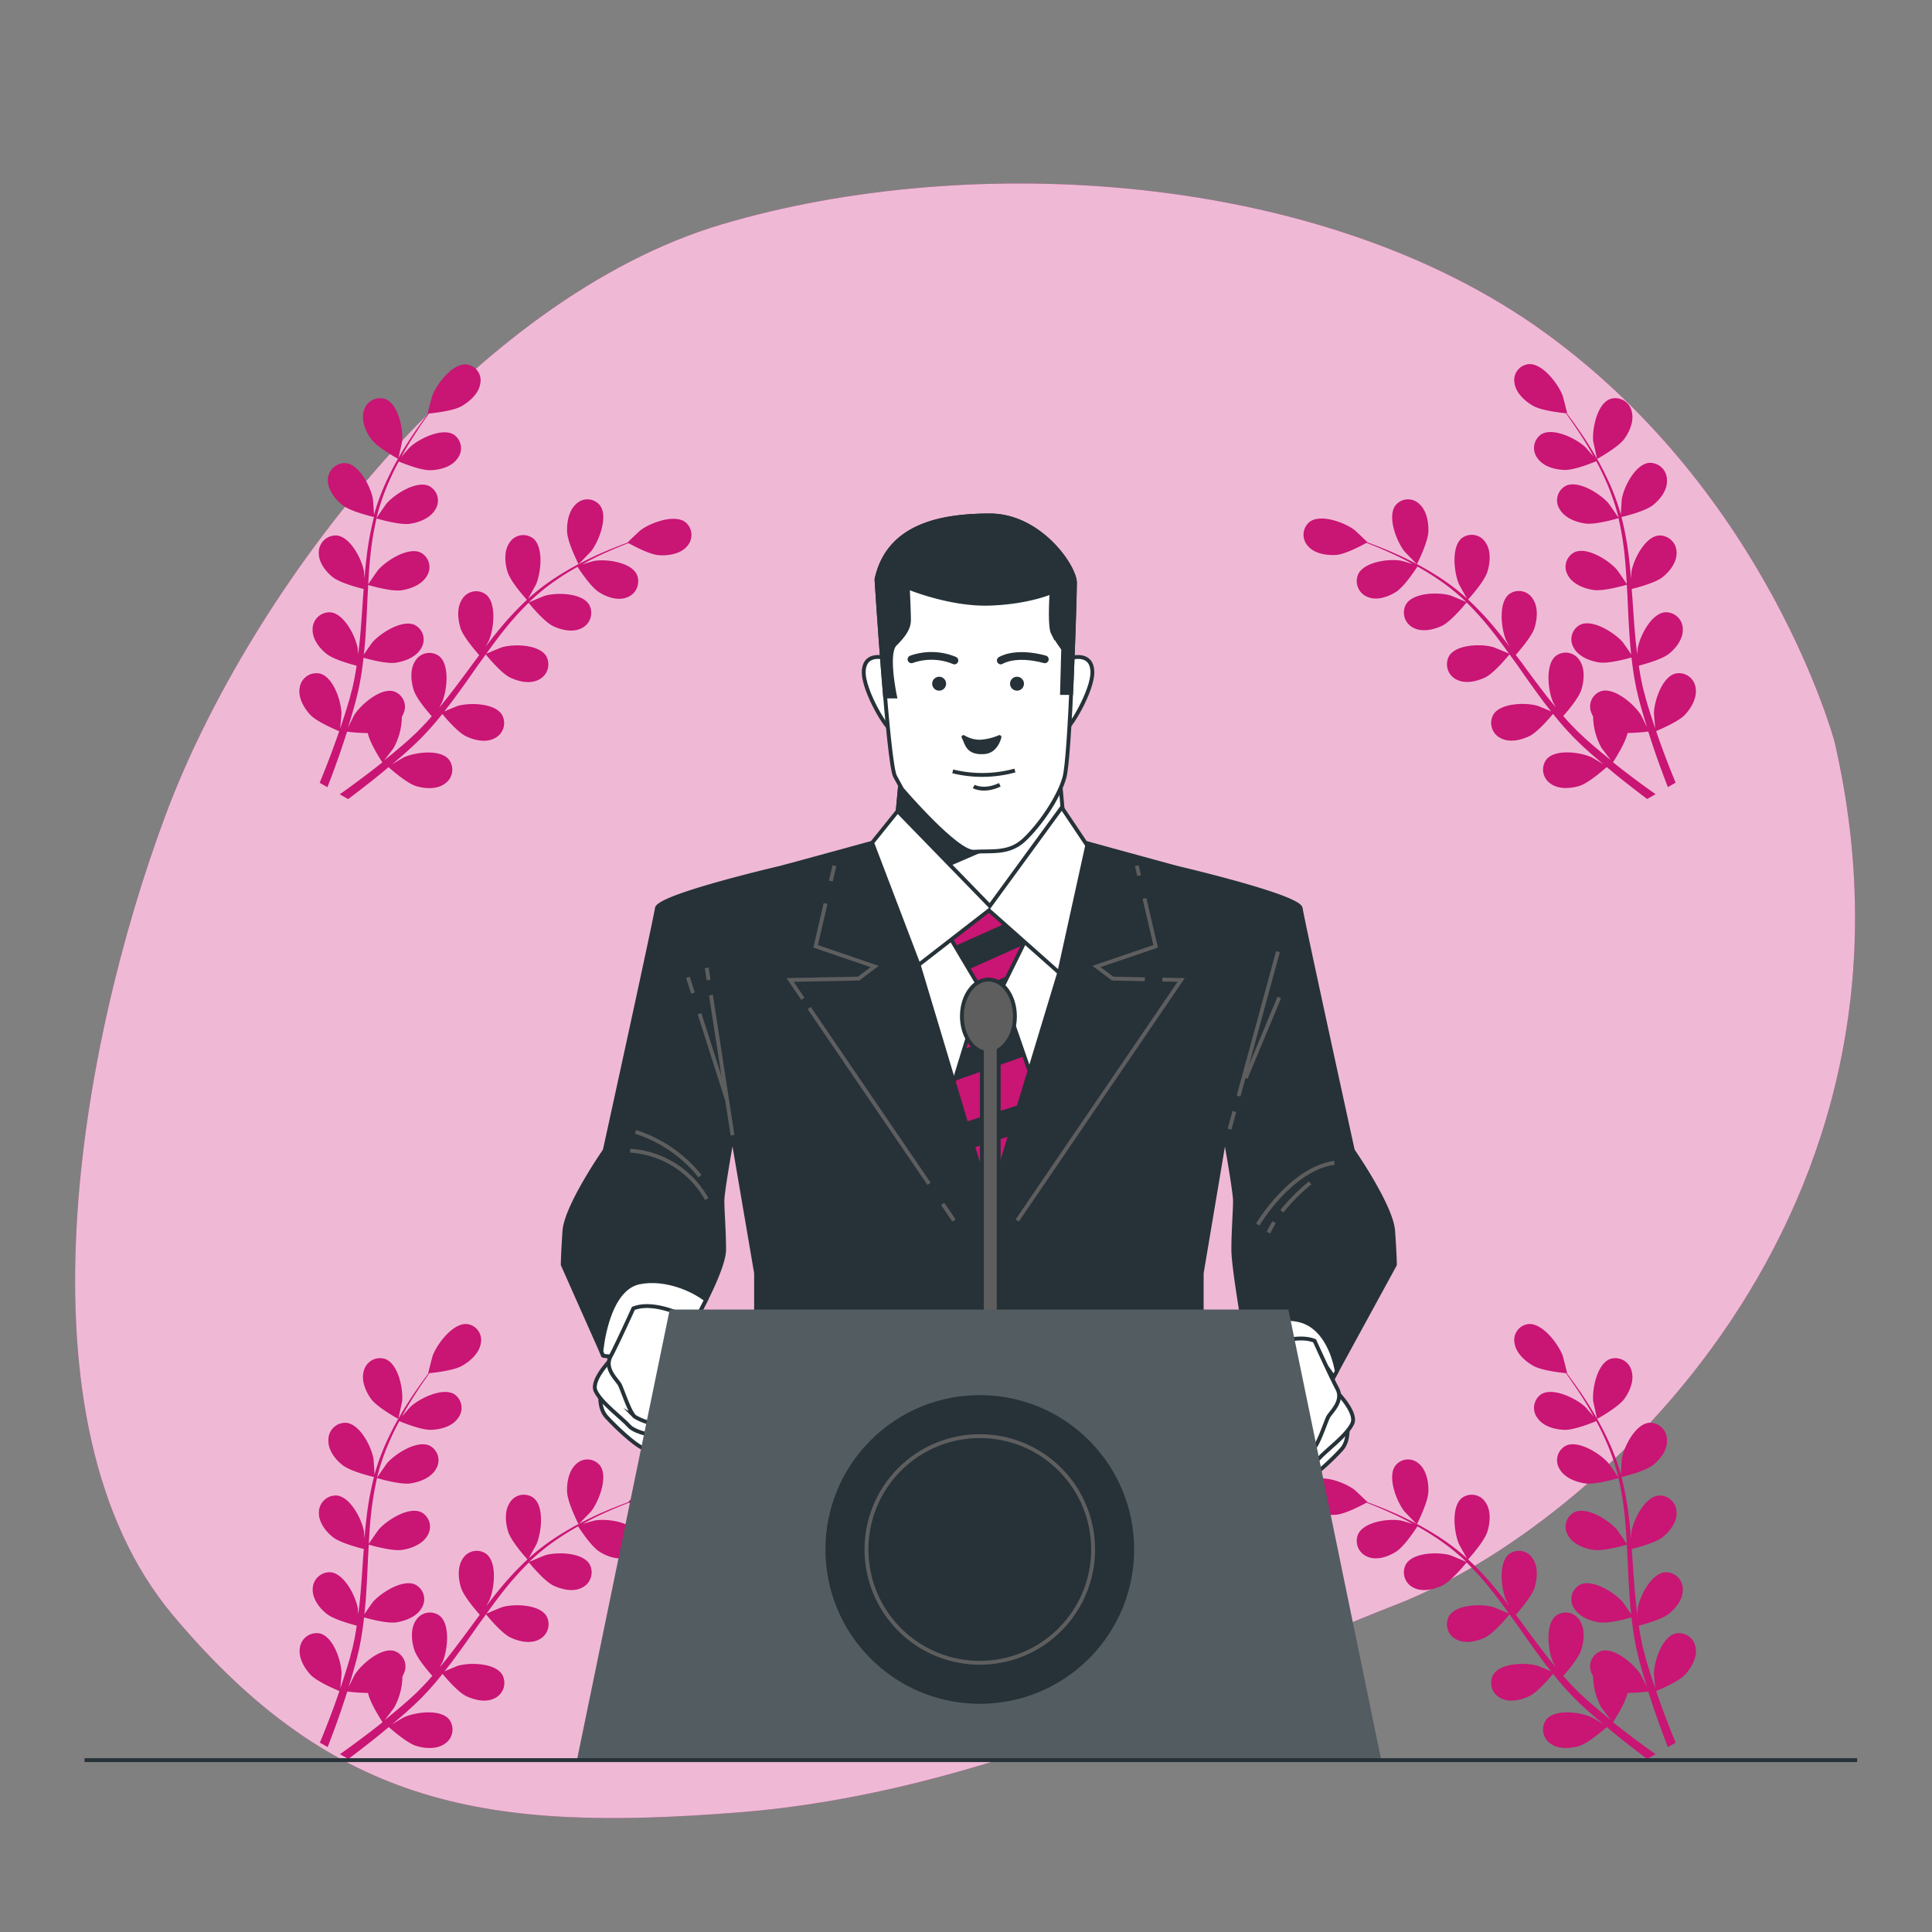 <svg xmlns="http://www.w3.org/2000/svg" viewBox="0 0 500 500"><rect x="0" y="0" width="500" height="500" fill="#808080" stroke="none"/><g id="freepik--background-simple--inject-70"><path d="M474.8,192.07s-17-64-75-106-149-47-213-28-122,94-144,153-40,157,2,207,82,56,146,51,120-34,171-54S502.8,314.07,474.8,192.07Z" style="fill:#C91574"></path><path d="M474.8,192.07s-17-64-75-106-149-47-213-28-122,94-144,153-40,157,2,207,82,56,146,51,120-34,171-54S502.8,314.07,474.8,192.07Z" style="fill:#fff;opacity:0.7"></path></g><g id="freepik--Plants--inject-70"><path d="M420.4,362c-1.63,2.25-7.08,5.22-7.08,5.22s-.94-4.3-1-4.58c-.29-3.23,1-9.59,4.31-10.91a4.32,4.32,0,0,1,5.6,3C423,357.22,421.79,360.07,420.4,362Z" style="fill:#C91574"></path><path d="M427.79,379.16c-2.08,1.65-7.71,3-8.16,3.08a78,78,0,0,1,1.87,10c.25,2,.44,3.94.6,5.93.06-.92.12-1.73.14-1.85.56-3.16,3.49-8.89,7-9.28a4.39,4.39,0,0,1,4.66,4.4c.09,2.56-1.85,5-3.7,6.43s-6.65,2.71-7.91,3c.05.76.11,1.52.17,2.28.25,3.66.49,7.31.83,10.89.11,1.26.28,2.5.44,3.74.05-.82.1-1.5.12-1.6.56-3.17,3.49-8.9,7-9.28a4.39,4.39,0,0,1,4.66,4.4c.08,2.56-1.85,5-3.7,6.42s-6.18,2.59-7.69,3c.2,1.27.4,2.54.65,3.76.19.83.31,1.64.55,2.46s.43,1.63.64,2.43c.46,1.53.93,3.12,1.42,4.6.33,1,.67,2,1,3-.13-1.25-.34-3.71-.34-3.92.08-3.23,2.11-9.37,5.53-10.29a4.35,4.35,0,0,1,5.25,3.65c.46,2.52-1.09,5.21-2.69,6.95-1.76,1.91-6.88,4-7.52,4.29.55,1.63,1.11,3.22,1.67,4.71,1.2,3.28,2.36,6.19,3.37,8.63l-2,1.15c-1-2.55-2.15-5.61-3.35-9.1-.57-1.66-1.15-3.44-1.73-5.28a43.91,43.91,0,0,1-5.36.37c-.56,2.66-3.4,7-3.77,7.58,1.34,1.07,2.66,2.11,3.92,3.06,2.63,2,5,3.74,7.11,5.2l-2.18,1.25c-1.85-1.38-3.94-3-6.19-4.76-1.37-1.08-2.81-2.27-4.28-3.5-.51.45-4.65,4.15-7.15,4.9-2.26.68-5.34.9-7.4-.62a4.38,4.38,0,0,1-1-6.33c2.33-2.68,8.72-1.82,11.65-.47.18.07,2,1.14,3.08,1.84l-1.79-1.53c-1.22-1-2.4-2.11-3.68-3.26l-1.81-1.74c-.61-.58-1.19-1.26-1.8-1.88-1.38-1.49-2.71-3.06-4-4.68-.87,1.05-4,4.75-6.14,5.77s-5.13,1.72-7.39.53a4.41,4.41,0,0,1-1.9-6.14c1.89-3,8.31-3.14,11.4-2.26.19.06,2.34.94,3.51,1.45-.77-1-1.55-1.95-2.31-3-2.18-2.93-4.3-5.95-6.43-9l-2-2.75c-.31.38-3.94,4.85-6.33,6-2.12,1-5.13,1.71-7.38.52a4.39,4.39,0,0,1-1.9-6.13c1.89-3,8.31-3.15,11.39-2.27.23.07,3.33,1.34,4.1,1.71-1.45-2-2.91-4-4.43-5.92a77.63,77.63,0,0,0-6.56-7.34c-.15.17-3.92,4.86-6.36,6-2.13,1-5.13,1.72-7.39.52a4.4,4.4,0,0,1-1.9-6.13c1.89-3,8.31-3.15,11.4-2.27.24.07,3.57,1.45,4.15,1.74-.13-.13-.26-.29-.4-.42a56.15,56.15,0,0,0-7.75-6.07c-1.51-1-3-1.89-4.47-2.71-.61.95-3.46,5.25-5.54,6.56s-4.89,2.29-7.26,1.35a4.41,4.41,0,0,1-2.54-5.9c1.54-3.22,7.89-4.07,11-3.53.17,0,1.89.52,3.13.89-.66-.36-1.35-.75-2-1.08-2.42-1.26-4.72-2.26-6.76-3.13-1.16-.49-2.22-.91-3.22-1.28-1.08.59-5.5,2.95-7.92,3.12s-5.45-.3-7.15-2.23a4.31,4.31,0,0,1,.38-6.35c2.86-2.09,8.95.14,11.55,2.09.22.17,3.45,3.19,3.39,3.23l-.06,0c1,.35,2,.73,3.11,1.17,2.06.83,4.38,1.78,6.85,3a78.81,78.81,0,0,1,7.77,4.28,58.76,58.76,0,0,1,8,6l.09.09c-.55-.92-2-3.54-2.09-3.75-1.26-3-2-9.52.71-11.82a4.22,4.22,0,0,1,6.21,1.12c1.45,2.12,1.17,5.25.46,7.53-.81,2.58-4.7,6.86-5,7.19a78.62,78.62,0,0,1,7,7.45c1.27,1.52,2.5,3.1,3.71,4.7-.45-.81-.84-1.54-.89-1.65-1.26-3-2-9.51.71-11.82a4.23,4.23,0,0,1,6.21,1.12c1.45,2.13,1.17,5.25.45,7.54s-4,6-4.84,7l1.39,1.85c2.19,3,4.36,5.93,6.58,8.78.79,1,1.59,2,2.39,2.93l-.77-1.42c-1.25-3-2-9.52.71-11.83a4.22,4.22,0,0,1,6.21,1.12c1.46,2.13,1.17,5.26.46,7.54s-3.66,5.67-4.69,6.83c.85,1,1.7,1.93,2.57,2.82.6.6,1.15,1.22,1.79,1.79l1.84,1.7c1.21,1.05,2.46,2.13,3.66,3.12l2.45,2c-.79-1-2.29-3-2.4-3.14a17.23,17.23,0,0,1-2.18-8.16,5.7,5.7,0,0,1-.42-.86,4.2,4.2,0,0,1,2.61-5.73c3.43-.88,8.39,3.41,10.15,6.15.1.16,1,2,1.62,3.24-.24-.75-.47-1.48-.7-2.26-.47-1.53-.89-3.07-1.35-4.73-.2-.8-.39-1.62-.59-2.44s-.34-1.7-.51-2.55c-.37-2-.64-4-.88-6.08-1.31.38-6,1.64-8.35,1.28s-5.28-1.47-6.55-3.71a4.25,4.25,0,0,1,1.71-6.09c3.24-1.41,8.77,2.09,10.91,4.54.14.15,1.48,2.08,2.2,3.16-.13-1.24-.26-2.47-.35-3.72-.27-3.62-.43-7.28-.6-10.94-.05-1.12-.12-2.23-.18-3.35-.47.14-6,1.76-8.64,1.36-2.36-.35-5.28-1.47-6.55-3.71a4.25,4.25,0,0,1,1.71-6.09c3.24-1.41,8.77,2.09,10.91,4.54.16.19,2.1,3,2.56,3.69-.14-2.45-.3-4.91-.55-7.32a77,77,0,0,0-1.59-9.7c-.22.07-6,1.79-8.69,1.38-2.36-.35-5.29-1.47-6.55-3.71a4.24,4.24,0,0,1,1.71-6.09c3.24-1.41,8.77,2.09,10.91,4.54.17.19,2.25,3.18,2.59,3.75,0-.18-.07-.38-.11-.56a58.37,58.37,0,0,0-3.29-9.32c-.74-1.67-1.53-3.23-2.33-4.73-1,.43-5.79,2.36-8.27,2.26s-5.4-.87-6.9-3a4.29,4.29,0,0,1,1-6.26c3.06-1.76,8.92,1.11,11.3,3.31.14.12,1.33,1.49,2.18,2.49-.37-.67-.74-1.37-1.11-2-1.38-2.39-2.79-4.5-4.05-6.35-.72-1.05-1.4-2-2-2.86-1.25-.12-6.27-.67-8.43-1.89s-4.46-3.29-4.86-5.83a4.14,4.14,0,0,1,3.78-5c3.55-.11,7.52,5.15,8.67,8.19.1.27,1.2,4.55,1.13,4.55h-.07q.94,1.23,2,2.7c1.3,1.84,2.76,3.92,4.19,6.29a79.52,79.52,0,0,1,4.28,7.87,57.6,57.6,0,0,1,3.53,9.37l0,.12c0-1.06.22-4,.26-4.25.56-3.16,3.49-8.89,7-9.27a4.38,4.38,0,0,1,4.66,4.4C431.58,375.29,429.64,377.69,427.79,379.16Z" style="fill:#C91574"></path><path d="M366.7,394.47c0,.06-3.1-3.13-3.28-3.36-2-2.58-4.36-8.72-2.39-11.68a4.15,4.15,0,0,1,6.23-.58c1.95,1.68,2.49,4.8,2.4,7.21C369.55,388.89,366.7,394.46,366.7,394.47Z" style="fill:#C91574"></path><path d="M96,362c1.63,2.25,7.08,5.22,7.08,5.22s.94-4.3,1-4.58c.29-3.23-1-9.59-4.31-10.91a4.32,4.32,0,0,0-5.6,3C93.4,357.22,94.63,360.07,96,362Z" style="fill:#C91574"></path><path d="M88.63,379.16c2.09,1.65,7.71,3,8.16,3.08a78,78,0,0,0-1.87,10c-.25,2-.44,3.94-.6,5.93-.06-.92-.12-1.73-.13-1.85-.57-3.16-3.5-8.89-7-9.28a4.39,4.39,0,0,0-4.66,4.4c-.08,2.56,1.85,5,3.7,6.43s6.65,2.71,7.92,3l-.18,2.28c-.25,3.66-.48,7.31-.82,10.89-.12,1.26-.29,2.5-.44,3.74-.06-.82-.11-1.5-.12-1.6-.57-3.17-3.49-8.9-7-9.28a4.39,4.39,0,0,0-4.66,4.4c-.08,2.56,1.85,5,3.7,6.42s6.19,2.59,7.69,3c-.2,1.27-.4,2.54-.65,3.76-.19.83-.31,1.64-.55,2.46s-.43,1.63-.64,2.43c-.46,1.53-.93,3.12-1.42,4.6-.33,1-.66,2-1,3,.13-1.25.34-3.71.34-3.92-.08-3.23-2.11-9.37-5.53-10.29a4.35,4.35,0,0,0-5.25,3.65c-.46,2.52,1.09,5.21,2.69,6.95,1.76,1.91,6.88,4,7.53,4.29-.56,1.63-1.12,3.22-1.67,4.71-1.21,3.28-2.37,6.19-3.38,8.63l2,1.15c1-2.55,2.15-5.61,3.35-9.1.57-1.66,1.15-3.44,1.74-5.28a43.54,43.54,0,0,0,5.36.37c.56,2.66,3.4,7,3.77,7.58-1.35,1.07-2.67,2.11-3.93,3.06-2.63,2-5,3.74-7.1,5.2l2.17,1.25c1.85-1.38,3.94-3,6.19-4.76,1.37-1.08,2.81-2.27,4.28-3.5.51.45,4.66,4.15,7.15,4.9,2.26.68,5.34.9,7.41-.62a4.38,4.38,0,0,0,1-6.33c-2.33-2.68-8.72-1.82-11.65-.47-.17.07-2,1.14-3.08,1.84.6-.51,1.19-1,1.8-1.53,1.21-1,2.39-2.11,3.67-3.26l1.81-1.74c.61-.58,1.2-1.26,1.8-1.88,1.38-1.49,2.71-3.06,4-4.68.86,1.05,4,4.75,6.14,5.77s5.12,1.72,7.38.53a4.41,4.41,0,0,0,1.9-6.14c-1.89-3-8.31-3.14-11.4-2.26-.19.06-2.34.94-3.51,1.45.77-1,1.55-1.95,2.31-3,2.18-2.93,4.3-5.95,6.43-9l2-2.75c.31.38,3.94,4.85,6.33,6,2.13,1,5.13,1.71,7.38.52a4.4,4.4,0,0,0,1.91-6.13c-1.89-3-8.31-3.15-11.4-2.27-.23.07-3.32,1.34-4.1,1.71,1.45-2,2.91-4,4.43-5.92a79.13,79.13,0,0,1,6.57-7.34c.14.17,3.91,4.86,6.36,6,2.12,1,5.12,1.72,7.38.52a4.4,4.4,0,0,0,1.9-6.13c-1.89-3-8.31-3.15-11.39-2.27-.25.07-3.57,1.45-4.16,1.74.14-.13.26-.29.4-.42a57.37,57.37,0,0,1,7.75-6.07c1.51-1,3-1.89,4.47-2.71.61.95,3.46,5.25,5.54,6.56s4.89,2.29,7.26,1.35a4.41,4.41,0,0,0,2.54-5.9c-1.54-3.22-7.89-4.07-11-3.53-.17,0-1.89.52-3.13.89.67-.36,1.35-.75,2-1.08,2.42-1.26,4.72-2.26,6.76-3.13,1.16-.49,2.22-.91,3.22-1.28,1.09.59,5.5,2.95,7.92,3.12s5.45-.3,7.15-2.23a4.31,4.31,0,0,0-.38-6.35c-2.85-2.09-8.95.14-11.55,2.09-.22.17-3.45,3.19-3.39,3.23l.06,0c-1,.35-2,.73-3.11,1.17-2.06.83-4.38,1.78-6.85,3a80,80,0,0,0-7.77,4.28,58.76,58.76,0,0,0-8,6l-.09.09c.55-.92,2-3.54,2.09-3.75,1.26-3,2-9.52-.71-11.82a4.22,4.22,0,0,0-6.21,1.12c-1.45,2.12-1.17,5.25-.45,7.53.8,2.58,4.69,6.86,5,7.19a79.94,79.94,0,0,0-7,7.45c-1.27,1.52-2.5,3.1-3.71,4.7.45-.81.85-1.54.89-1.65,1.26-3,2-9.51-.71-11.82a4.23,4.23,0,0,0-6.21,1.12c-1.45,2.13-1.17,5.25-.45,7.54s4,6,4.84,7c-.46.62-.93,1.23-1.38,1.85-2.2,3-4.37,5.93-6.59,8.78-.78,1-1.59,2-2.39,2.93.4-.72.73-1.33.77-1.42,1.26-3,2-9.52-.71-11.83a4.23,4.23,0,0,0-6.21,1.12c-1.46,2.13-1.17,5.26-.46,7.54s3.66,5.67,4.69,6.83c-.85,1-1.7,1.93-2.57,2.82-.6.6-1.15,1.22-1.78,1.79l-1.85,1.7c-1.21,1.05-2.45,2.13-3.66,3.12-.83.69-1.64,1.34-2.45,2,.79-1,2.29-3,2.4-3.14a17.23,17.23,0,0,0,2.18-8.16,4.88,4.88,0,0,0,.42-.86,4.2,4.2,0,0,0-2.6-5.73c-3.43-.88-8.4,3.41-10.16,6.15-.1.16-1,2-1.61,3.24l.7-2.26c.46-1.53.88-3.07,1.34-4.73.2-.8.39-1.62.59-2.44s.34-1.7.52-2.55c.36-2,.64-4,.87-6.08,1.31.38,6,1.64,8.35,1.28s5.29-1.47,6.55-3.71a4.24,4.24,0,0,0-1.71-6.09c-3.24-1.41-8.77,2.09-10.91,4.54-.13.15-1.48,2.08-2.2,3.16.13-1.24.26-2.47.36-3.72.26-3.62.42-7.28.59-10.94l.18-3.35c.47.14,6,1.76,8.64,1.36,2.36-.35,5.29-1.47,6.55-3.71a4.24,4.24,0,0,0-1.71-6.09c-3.24-1.41-8.77,2.09-10.91,4.54-.16.19-2.1,3-2.56,3.69.14-2.45.3-4.91.55-7.32a78.82,78.82,0,0,1,1.59-9.7c.22.07,6,1.79,8.69,1.38,2.36-.35,5.29-1.47,6.55-3.71a4.24,4.24,0,0,0-1.71-6.09c-3.24-1.41-8.77,2.09-10.91,4.54-.17.19-2.25,3.18-2.59,3.75,0-.18.07-.38.12-.56a56.47,56.47,0,0,1,3.29-9.32c.73-1.67,1.52-3.23,2.32-4.73,1,.43,5.79,2.36,8.27,2.26s5.4-.87,6.9-3a4.28,4.28,0,0,0-1-6.26c-3.06-1.76-8.92,1.11-11.3,3.31-.13.12-1.33,1.49-2.18,2.49.37-.67.74-1.37,1.11-2,1.38-2.39,2.79-4.5,4-6.35.72-1.05,1.4-2,2-2.86,1.25-.12,6.28-.67,8.43-1.89s4.46-3.29,4.86-5.83a4.14,4.14,0,0,0-3.77-5c-3.56-.11-7.53,5.15-8.68,8.19-.1.27-1.2,4.55-1.13,4.55h.07q-.94,1.23-2,2.7c-1.3,1.84-2.75,3.92-4.19,6.29a79.52,79.52,0,0,0-4.28,7.87,57.6,57.6,0,0,0-3.53,9.37s0,.08,0,.12c0-1.06-.23-4-.27-4.25-.56-3.16-3.49-8.89-7-9.27a4.38,4.38,0,0,0-4.66,4.4C84.85,375.29,86.78,377.69,88.63,379.16Z" style="fill:#C91574"></path><path d="M149.73,394.47c0,.06,3.1-3.13,3.27-3.36,2-2.58,4.36-8.72,2.39-11.68a4.15,4.15,0,0,0-6.23-.58c-1.95,1.68-2.49,4.8-2.4,7.21C146.87,388.89,149.72,394.46,149.73,394.47Z" style="fill:#C91574"></path><path d="M420.4,113.55c-1.63,2.26-7.08,5.22-7.08,5.23s-.94-4.31-1-4.58c-.29-3.23,1-9.59,4.31-10.91a4.31,4.31,0,0,1,5.6,3C423,108.78,421.79,111.63,420.4,113.55Z" style="fill:#C91574"></path><path d="M427.79,130.72c-2.08,1.65-7.71,3-8.16,3.07a78.2,78.2,0,0,1,1.87,10c.25,2,.44,3.94.6,5.92.06-.91.12-1.73.14-1.84.56-3.17,3.49-8.9,7-9.28a4.39,4.39,0,0,1,4.66,4.4c.09,2.56-1.85,5-3.7,6.43s-6.65,2.71-7.91,3c.05.77.11,1.53.17,2.29.25,3.66.49,7.31.83,10.89.11,1.26.28,2.49.44,3.73.05-.81.1-1.49.12-1.59.56-3.17,3.49-8.9,7-9.28a4.38,4.38,0,0,1,4.66,4.4c.08,2.56-1.85,5-3.7,6.42s-6.18,2.59-7.69,3c.2,1.27.4,2.54.65,3.75.19.83.31,1.64.55,2.47s.43,1.63.64,2.43c.46,1.53.93,3.12,1.42,4.6.33,1,.67,2,1,3-.13-1.26-.34-3.71-.34-3.92.08-3.23,2.11-9.37,5.53-10.29a4.35,4.35,0,0,1,5.25,3.65c.46,2.52-1.09,5.2-2.69,6.94-1.76,1.92-6.88,4-7.52,4.3.55,1.63,1.11,3.22,1.67,4.7,1.2,3.29,2.36,6.2,3.37,8.64l-2,1.15c-1-2.55-2.15-5.61-3.35-9.11-.57-1.65-1.15-3.44-1.73-5.27a46.16,46.16,0,0,1-5.36.37c-.56,2.65-3.4,7-3.77,7.58,1.34,1.07,2.66,2.11,3.92,3.06,2.63,2,5,3.74,7.11,5.2l-2.18,1.25c-1.85-1.38-3.94-3-6.19-4.76-1.37-1.09-2.81-2.27-4.28-3.51-.51.46-4.65,4.16-7.15,4.91-2.26.68-5.34.9-7.4-.63a4.37,4.37,0,0,1-1-6.32c2.33-2.68,8.72-1.82,11.65-.48.18.08,2,1.15,3.08,1.85l-1.79-1.53c-1.22-1-2.4-2.11-3.68-3.26l-1.81-1.75c-.61-.57-1.19-1.25-1.8-1.88-1.38-1.48-2.71-3.06-4-4.67-.87,1.05-4,4.74-6.14,5.77s-5.13,1.72-7.39.52a4.39,4.39,0,0,1-1.9-6.13c1.89-3,8.31-3.14,11.4-2.26.19.05,2.34.94,3.51,1.44-.77-1-1.55-1.94-2.31-3-2.18-2.92-4.3-5.94-6.43-9l-2-2.75c-.31.38-3.94,4.85-6.33,6-2.12,1-5.13,1.72-7.38.53a4.4,4.4,0,0,1-1.9-6.14c1.89-3,8.31-3.14,11.39-2.26.23.07,3.33,1.34,4.1,1.7-1.45-2-2.91-4-4.43-5.91a77.77,77.77,0,0,0-6.56-7.35c-.15.18-3.92,4.87-6.36,6.05-2.13,1-5.13,1.71-7.39.52a4.4,4.4,0,0,1-1.9-6.13c1.89-3,8.31-3.15,11.4-2.27.24.07,3.57,1.44,4.15,1.74-.13-.14-.26-.29-.4-.42a56.15,56.15,0,0,0-7.75-6.07c-1.51-1-3-1.89-4.47-2.71-.61.95-3.46,5.25-5.54,6.56s-4.89,2.29-7.26,1.35a4.42,4.42,0,0,1-2.54-5.91c1.54-3.21,7.89-4.06,11-3.53.17,0,1.89.52,3.13.9-.66-.36-1.35-.75-2-1.08-2.42-1.26-4.72-2.26-6.76-3.14-1.16-.48-2.22-.9-3.22-1.28-1.08.6-5.5,3-7.92,3.13s-5.45-.3-7.15-2.23a4.31,4.31,0,0,1,.38-6.35c2.86-2.09,8.95.14,11.55,2.09.22.16,3.45,3.19,3.39,3.22l-.06,0c1,.35,2,.73,3.11,1.17,2.06.83,4.38,1.78,6.85,3a76.79,76.79,0,0,1,7.77,4.28,57.94,57.94,0,0,1,8,6l.09.09c-.55-.92-2-3.54-2.09-3.75-1.26-3-2-9.52.71-11.83a4.22,4.22,0,0,1,6.21,1.13c1.45,2.12,1.17,5.25.46,7.53-.81,2.58-4.7,6.85-5,7.19a78.62,78.62,0,0,1,7,7.45c1.27,1.52,2.5,3.1,3.71,4.69-.45-.81-.84-1.53-.89-1.64-1.26-3-2-9.52.71-11.82a4.23,4.23,0,0,1,6.21,1.12c1.45,2.13,1.17,5.25.45,7.53s-4,6-4.84,7c.46.62.93,1.23,1.39,1.84,2.19,3,4.36,5.94,6.58,8.79.79,1,1.59,2,2.39,2.93l-.77-1.43c-1.25-3-2-9.51.71-11.82a4.22,4.22,0,0,1,6.21,1.12c1.46,2.13,1.17,5.26.46,7.54s-3.66,5.67-4.69,6.83c.85,1,1.7,1.93,2.57,2.82.6.6,1.15,1.22,1.79,1.78l1.84,1.71c1.21,1.05,2.46,2.13,3.66,3.12l2.45,2c-.79-1-2.29-3-2.4-3.14a17.26,17.26,0,0,1-2.18-8.16,5.7,5.7,0,0,1-.42-.86,4.2,4.2,0,0,1,2.61-5.73c3.43-.88,8.39,3.41,10.15,6.15.1.16,1,2,1.62,3.24-.24-.76-.47-1.48-.7-2.26-.47-1.53-.89-3.07-1.35-4.73-.2-.81-.39-1.62-.59-2.44s-.34-1.7-.51-2.55c-.37-2-.64-4-.88-6.08-1.31.37-6,1.63-8.35,1.28s-5.28-1.47-6.55-3.72a4.24,4.24,0,0,1,1.71-6.08c3.24-1.41,8.77,2.09,10.91,4.54.14.15,1.48,2.08,2.2,3.15-.13-1.23-.26-2.46-.35-3.72-.27-3.61-.43-7.28-.6-10.93-.05-1.12-.12-2.24-.18-3.35-.47.13-6,1.76-8.64,1.36-2.36-.36-5.28-1.47-6.55-3.71a4.24,4.24,0,0,1,1.71-6.09c3.24-1.41,8.77,2.09,10.91,4.54.16.18,2.1,3,2.56,3.69-.14-2.46-.3-4.91-.55-7.32a77,77,0,0,0-1.59-9.7c-.22.07-6,1.79-8.69,1.38-2.36-.36-5.29-1.47-6.55-3.72a4.23,4.23,0,0,1,1.71-6.08c3.24-1.41,8.77,2.09,10.91,4.54.17.19,2.25,3.18,2.59,3.75,0-.19-.07-.38-.11-.57a58.6,58.6,0,0,0-3.29-9.31c-.74-1.67-1.53-3.23-2.33-4.73-1,.43-5.79,2.36-8.27,2.26s-5.4-.87-6.9-3a4.29,4.29,0,0,1,1-6.26c3.06-1.76,8.92,1.11,11.3,3.31.14.12,1.33,1.48,2.18,2.49-.37-.67-.74-1.37-1.11-2-1.38-2.39-2.79-4.5-4.05-6.35-.72-1.06-1.4-2-2-2.86-1.25-.12-6.27-.67-8.43-1.89s-4.46-3.3-4.86-5.83a4.14,4.14,0,0,1,3.78-5c3.55-.11,7.52,5.14,8.67,8.19.1.26,1.2,4.55,1.13,4.55h-.07c.63.82,1.3,1.71,2,2.7,1.3,1.84,2.76,3.92,4.19,6.29a79.52,79.52,0,0,1,4.28,7.87,57.6,57.6,0,0,1,3.53,9.37l0,.11c0-1.06.22-4,.26-4.24.56-3.16,3.49-8.89,7-9.28a4.39,4.39,0,0,1,4.66,4.4C431.58,126.85,429.64,129.25,427.79,130.72Z" style="fill:#C91574"></path><path d="M366.7,146c0,.05-3.1-3.14-3.28-3.36-2-2.58-4.36-8.72-2.39-11.68a4.14,4.14,0,0,1,6.23-.58c1.95,1.68,2.49,4.79,2.4,7.2C369.55,140.44,366.7,146,366.7,146Z" style="fill:#C91574"></path><path d="M96,113.55c1.63,2.26,7.08,5.22,7.08,5.23s.94-4.31,1-4.58c.29-3.23-1-9.59-4.31-10.91a4.31,4.31,0,0,0-5.6,3C93.4,108.78,94.63,111.63,96,113.55Z" style="fill:#C91574"></path><path d="M88.63,130.72c2.09,1.65,7.71,3,8.16,3.07a78.2,78.2,0,0,0-1.87,10c-.25,2-.44,3.94-.6,5.92-.06-.91-.12-1.73-.13-1.84-.57-3.17-3.5-8.9-7-9.28A4.39,4.39,0,0,0,82.5,143c-.08,2.56,1.85,5,3.7,6.43s6.65,2.71,7.92,3l-.18,2.29c-.25,3.66-.48,7.31-.82,10.89-.12,1.26-.29,2.49-.44,3.73-.06-.81-.11-1.49-.12-1.59-.57-3.17-3.49-8.9-7-9.28a4.38,4.38,0,0,0-4.66,4.4c-.08,2.56,1.85,5,3.7,6.42s6.19,2.59,7.69,3c-.2,1.27-.4,2.54-.65,3.75-.19.83-.31,1.64-.55,2.47s-.43,1.63-.64,2.43c-.46,1.53-.93,3.12-1.42,4.6-.33,1-.66,2-1,3,.13-1.26.34-3.71.34-3.92-.08-3.23-2.11-9.37-5.53-10.29A4.35,4.35,0,0,0,77.56,178c-.46,2.52,1.09,5.2,2.69,6.94,1.76,1.92,6.88,4,7.53,4.3-.56,1.63-1.12,3.22-1.67,4.7-1.21,3.29-2.37,6.2-3.38,8.64l2,1.15c1-2.55,2.15-5.61,3.35-9.11.57-1.65,1.15-3.44,1.74-5.27a45.76,45.76,0,0,0,5.36.37c.56,2.65,3.4,7,3.77,7.58-1.35,1.07-2.67,2.11-3.93,3.06-2.63,2-5,3.74-7.1,5.2l2.17,1.25c1.85-1.38,3.94-3,6.19-4.76,1.37-1.09,2.81-2.27,4.28-3.51.51.46,4.66,4.16,7.15,4.91,2.26.68,5.34.9,7.41-.63a4.37,4.37,0,0,0,1-6.32c-2.33-2.68-8.72-1.82-11.65-.48-.17.08-2,1.15-3.08,1.85.6-.51,1.19-1,1.8-1.53,1.21-1,2.39-2.11,3.67-3.26l1.81-1.75c.61-.57,1.2-1.25,1.8-1.88,1.38-1.48,2.71-3.06,4-4.67.86,1.05,4,4.74,6.14,5.77s5.12,1.72,7.38.52a4.39,4.39,0,0,0,1.9-6.13c-1.89-3-8.31-3.14-11.4-2.26-.19.05-2.34.94-3.51,1.44.77-1,1.55-1.94,2.31-3,2.18-2.92,4.3-5.94,6.43-9l2-2.75c.31.38,3.94,4.85,6.33,6,2.13,1,5.13,1.72,7.38.53a4.41,4.41,0,0,0,1.91-6.14c-1.89-3-8.31-3.14-11.4-2.26-.23.07-3.32,1.34-4.1,1.7,1.45-2,2.91-4,4.43-5.91A79.27,79.27,0,0,1,136.8,156c.14.18,3.91,4.87,6.36,6.05,2.12,1,5.12,1.71,7.38.52a4.4,4.4,0,0,0,1.9-6.13c-1.89-3-8.31-3.15-11.39-2.27-.25.07-3.57,1.44-4.16,1.74.14-.14.26-.29.4-.42A57.37,57.37,0,0,1,145,149.4c1.51-1,3-1.89,4.47-2.71.61.95,3.46,5.25,5.54,6.56s4.89,2.29,7.26,1.35a4.42,4.42,0,0,0,2.54-5.91c-1.54-3.21-7.89-4.06-11-3.53-.17,0-1.89.52-3.13.9.67-.36,1.35-.75,2-1.08,2.42-1.26,4.72-2.26,6.76-3.14,1.16-.48,2.22-.9,3.22-1.28,1.09.6,5.5,3,7.92,3.13s5.45-.3,7.15-2.23a4.31,4.31,0,0,0-.38-6.35c-2.85-2.09-8.95.14-11.55,2.09-.22.16-3.45,3.19-3.39,3.22l.06,0c-1,.35-2,.73-3.11,1.17-2.06.83-4.38,1.78-6.85,3a77.88,77.88,0,0,0-7.77,4.28,57.94,57.94,0,0,0-8,6l-.09.09c.55-.92,2-3.54,2.09-3.75,1.26-3,2-9.52-.71-11.83a4.22,4.22,0,0,0-6.21,1.13c-1.45,2.12-1.17,5.25-.45,7.53.8,2.58,4.69,6.85,5,7.19a79.94,79.94,0,0,0-7,7.45c-1.27,1.52-2.5,3.1-3.71,4.69.45-.81.85-1.53.89-1.64,1.26-3,2-9.52-.71-11.82a4.23,4.23,0,0,0-6.21,1.12c-1.45,2.13-1.17,5.25-.45,7.53s4,6,4.84,7l-1.38,1.84c-2.2,3-4.37,5.94-6.59,8.79-.78,1-1.59,2-2.39,2.93.4-.72.73-1.33.77-1.43,1.26-3,2-9.51-.71-11.82a4.23,4.23,0,0,0-6.21,1.12c-1.46,2.13-1.17,5.26-.46,7.54s3.66,5.67,4.69,6.83c-.85,1-1.7,1.93-2.57,2.82-.6.6-1.15,1.22-1.78,1.78l-1.85,1.71c-1.21,1.05-2.45,2.13-3.66,3.12-.83.69-1.64,1.34-2.45,2,.79-1,2.29-3,2.4-3.14a17.26,17.26,0,0,0,2.18-8.16,4.88,4.88,0,0,0,.42-.86,4.19,4.19,0,0,0-2.6-5.73c-3.43-.88-8.4,3.41-10.16,6.15-.1.16-1,2-1.61,3.24.23-.76.46-1.48.7-2.26.46-1.53.88-3.07,1.34-4.73.2-.81.39-1.62.59-2.44s.34-1.7.52-2.55c.36-2,.64-4,.87-6.08,1.31.37,6,1.63,8.35,1.28s5.29-1.47,6.55-3.72a4.23,4.23,0,0,0-1.71-6.08c-3.24-1.41-8.77,2.09-10.91,4.54-.13.15-1.48,2.08-2.2,3.15.13-1.23.26-2.46.36-3.72.26-3.61.42-7.28.59-10.93l.18-3.35c.47.13,6,1.76,8.64,1.36,2.36-.36,5.29-1.47,6.55-3.71a4.24,4.24,0,0,0-1.71-6.09c-3.24-1.41-8.77,2.09-10.91,4.54-.16.18-2.1,3-2.56,3.69.14-2.46.3-4.91.55-7.32a78.82,78.82,0,0,1,1.59-9.7c.22.07,6,1.79,8.69,1.38,2.36-.36,5.29-1.47,6.55-3.72a4.23,4.23,0,0,0-1.71-6.08c-3.24-1.41-8.77,2.09-10.91,4.54-.17.19-2.25,3.18-2.59,3.75,0-.19.07-.38.12-.57a56.68,56.68,0,0,1,3.29-9.31c.73-1.67,1.52-3.23,2.32-4.73,1,.43,5.79,2.36,8.27,2.26s5.4-.87,6.9-3a4.28,4.28,0,0,0-1-6.26c-3.06-1.76-8.92,1.11-11.3,3.31-.13.12-1.33,1.48-2.18,2.49.37-.67.74-1.37,1.11-2,1.38-2.39,2.79-4.5,4-6.35.72-1.06,1.4-2,2-2.86,1.25-.12,6.28-.67,8.43-1.89s4.46-3.3,4.86-5.83a4.14,4.14,0,0,0-3.77-5c-3.56-.11-7.53,5.14-8.68,8.19-.1.26-1.2,4.55-1.13,4.55h.07c-.63.82-1.3,1.71-2,2.7-1.3,1.84-2.75,3.92-4.19,6.29a79.52,79.52,0,0,0-4.28,7.87,57.6,57.6,0,0,0-3.53,9.37s0,.08,0,.11c0-1.06-.23-4-.27-4.24-.56-3.16-3.49-8.89-7-9.28a4.39,4.39,0,0,0-4.66,4.4C84.85,126.85,86.78,129.25,88.63,130.72Z" style="fill:#C91574"></path><path d="M149.73,146c0,.05,3.1-3.14,3.27-3.36,2-2.58,4.36-8.72,2.39-11.68a4.14,4.14,0,0,0-6.23-.58c-1.95,1.68-2.49,4.79-2.4,7.2C146.87,140.44,149.72,146,149.73,146Z" style="fill:#C91574"></path></g><g id="freepik--Character--inject-70"><path d="M360.55,318.61c-.44-6.52-10.44-20.88-10.44-20.88s-13.05-59.6-13.49-62.65-30-10-31.76-10.44-23.95-6.54-23.95-6.54l-27.6,1.55-27.6-1.55s-22.21,6.11-24,6.54S170.43,232,170,235.08s-13.49,62.65-13.49,62.65-10,14.36-10.44,20.88-.43,8.7-.43,8.7l10.44,23.5s2.17.87,10.87-.87,13.92-10,13.92-10,6.53-11.75,6.53-16.53-.44-10-.44-12.62,2.62-17,2.62-17l6.09,35.68v19.14H311V329.49L317,293.81s2.61,14.36,2.61,17-.43,7.83-.43,12.62,3.26,23.27,3.26,23.27,2.18-.43,10.88,1.31a16.66,16.66,0,0,1,11.75,8.48L361,327.31S361,325.14,360.55,318.61Z" style="fill:#263238;stroke:#263238;stroke-miterlimit:10"></path><line x1="183.39" y1="253.64" x2="182.9" y2="250.48" style="fill:none;stroke:#5e5e5e;stroke-miterlimit:10"></line><line x1="189.58" y1="293.81" x2="183.99" y2="257.54" style="fill:none;stroke:#5e5e5e;stroke-miterlimit:10"></line><line x1="179.34" y1="257.01" x2="178.03" y2="252.92" style="fill:none;stroke:#5e5e5e;stroke-miterlimit:10"></line><line x1="188.12" y1="284.57" x2="181.04" y2="262.35" style="fill:none;stroke:#5e5e5e;stroke-miterlimit:10"></line><path d="M163.08,297.79a24.49,24.49,0,0,1,19.82,12.52" style="fill:none;stroke:#5e5e5e;stroke-miterlimit:10"></path><path d="M164.47,292.92a35.09,35.09,0,0,1,16.69,11.47" style="fill:none;stroke:#5e5e5e;stroke-miterlimit:10"></path><line x1="320.54" y1="283.66" x2="330.73" y2="246.31" style="fill:none;stroke:#5e5e5e;stroke-miterlimit:10"></line><line x1="318.21" y1="292.22" x2="319.45" y2="287.66" style="fill:none;stroke:#5e5e5e;stroke-miterlimit:10"></line><path d="M325.51,316.92s8.35-14.27,19.83-16" style="fill:none;stroke:#5e5e5e;stroke-miterlimit:10"></path><path d="M329.75,316.3a23.57,23.57,0,0,0-1.46,2.7" style="fill:none;stroke:#5e5e5e;stroke-miterlimit:10"></path><path d="M339.08,306.13a48.07,48.07,0,0,0-7.34,7.36" style="fill:none;stroke:#5e5e5e;stroke-miterlimit:10"></path><line x1="322.38" y1="279" x2="331.08" y2="258.13" style="fill:none;stroke:#5e5e5e;stroke-miterlimit:10"></line><line x1="243.97" y1="311.58" x2="246.9" y2="315.87" style="fill:none;stroke:#5e5e5e;stroke-miterlimit:10"></line><line x1="209.42" y1="260.88" x2="240.44" y2="306.38" style="fill:none;stroke:#5e5e5e;stroke-miterlimit:10"></line><polyline points="213.66 233.82 211.08 244.91 226.38 250.13 222.21 253.26 204.47 253.61 207.78 258.48" style="fill:none;stroke:#5e5e5e;stroke-miterlimit:10"></polyline><line x1="215.95" y1="224.05" x2="215.02" y2="228" style="fill:none;stroke:#5e5e5e;stroke-miterlimit:10"></line><polyline points="300.82 253.51 305.69 253.61 263.25 315.87" style="fill:none;stroke:#5e5e5e;stroke-miterlimit:10"></polyline><polyline points="296.18 232.5 299.08 244.91 283.77 250.13 287.95 253.26 296.29 253.43" style="fill:none;stroke:#5e5e5e;stroke-miterlimit:10"></polyline><line x1="294.21" y1="224.05" x2="294.8" y2="226.59" style="fill:none;stroke:#5e5e5e;stroke-miterlimit:10"></line><polygon points="237.75 249.7 256.17 311.07 274.12 251.74 255.71 224.69 237.75 249.7" style="fill:#fff;stroke:#263238;stroke-miterlimit:10"></polygon><polygon points="256.17 311.07 266.43 277.16 259.12 256.06 266.66 240.77 264.33 237.35 256.62 228.1 245.48 241.97 254.12 256.52 246.87 280.08 256.17 311.07" style="fill:#C91574;stroke:#263238;stroke-miterlimit:10"></polygon><polygon points="250.75 250.84 264.79 244.57 266.66 240.77 264.33 237.35 264.2 237.2 247.18 244.82 250.75 250.84" style="fill:#263238"></polygon><polygon points="251.7 264.38 260.58 260.28 259.12 256.06 260.89 252.47 253.69 255.79 254.12 256.52 251.7 264.38" style="fill:#263238"></polygon><polygon points="251.95 297.01 261.33 294.01 263.78 285.93 249.95 290.34 251.95 297.01" style="fill:#263238"></polygon><polygon points="246.97 279.76 265.12 273.36 262.84 266.79 249.52 271.48 246.97 279.76" style="fill:#263238"></polygon><polygon points="233.51 197.23 232.21 211.16 255.94 235.6 275.28 212.46 273.98 198.1 233.51 197.23" style="fill:#fff;stroke:#263238;stroke-miterlimit:10"></polygon><polygon points="272.46 206.14 255.05 197.7 233.51 197.23 232.21 211.16 244.81 224.14 244.89 223.98 261.11 216.95 272.46 206.14" style="fill:#263238;stroke:#263238;stroke-miterlimit:10"></polygon><path d="M229.24,170.33s-5.4-1.8-5.7,3.31,6.6,16.2,6.9,14.7S229.24,170.33,229.24,170.33Z" style="fill:#fff;stroke:#263238;stroke-miterlimit:10"></path><path d="M277,170.33s5.4-1.8,5.7,3.31-6.6,16.2-6.9,14.7S277,170.33,277,170.33Z" style="fill:#fff;stroke:#263238;stroke-miterlimit:10"></path><path d="M226.84,149.92s3,47.73,4.8,51l1.8,3.3s14.11,16.51,18.61,16.21,9,.6,12.91-3,9-10.81,10.51-16.21,2.7-46.22,2.7-50.43-9.07-17.41-22-17.41S229.84,136.12,226.84,149.92Z" style="fill:#fff;stroke:#263238;stroke-miterlimit:10"></path><path d="M244.85,176.94a1.8,1.8,0,1,1-1.8-1.8A1.81,1.81,0,0,1,244.85,176.94Z" style="fill:#263238"></path><path d="M265,176.94a1.8,1.8,0,1,1-1.8-1.8A1.81,1.81,0,0,1,265,176.94Z" style="fill:#263238"></path><path d="M259,170.93s3.6-2.4,11.4-.3" style="fill:none;stroke:#263238;stroke-linecap:round;stroke-miterlimit:10;stroke-width:2px"></path><path d="M247,170.93a15.52,15.52,0,0,0-11.11-.3" style="fill:none;stroke:#263238;stroke-linecap:round;stroke-miterlimit:10;stroke-width:2px"></path><path d="M249.35,190.75a8.3,8.3,0,0,0,4.2,1.2,15,15,0,0,0,5.11-1.2s-.78,3.68-3.91,3.9C250.23,195,250.25,192.25,249.35,190.75Z" style="fill:#263238;stroke:#263238;stroke-linejoin:round"></path><path d="M246.57,199.63a32,32,0,0,0,16.09-.22" style="fill:none;stroke:#263238;stroke-miterlimit:10"></path><path d="M252,203.54s2.61,1.52,6.75-.43" style="fill:none;stroke:#263238;stroke-miterlimit:10"></path><path d="M256.19,133.41c-12.9,0-26.35,2.71-29.35,16.51,0,0,1,16.16,2.22,30.32h2.58s-2.4-11.11,0-13.51,3.6-4.2,3.6-6.3-.3-8.41-.3-8.41,10.81,4.51,21,4.21,16.21-3,16.21-3-.6,8.7.3,10.5a35,35,0,0,0,2.7,4.2l-.3,11.41h2.35c.59-12.58,1-26.18,1-28.52C278.17,146.62,269.1,133.41,256.19,133.41Z" style="fill:#263238;stroke:#263238;stroke-miterlimit:10"></path><polygon points="232.3 209.92 225.71 218.1 237.75 249.7 255.94 235.6 274.12 251.74 281.37 218.79 274.79 208.97 256.17 234.47 232.3 209.92" style="fill:#fff;stroke:#263238;stroke-miterlimit:10"></polygon><path d="M336.19,341.67c-5.86-1.35-11.2,1.65-13.94,3.64.14.86.23,1.36.23,1.36s2.18-.43,10.88,1.31a16.66,16.66,0,0,1,11.75,8.48l.85-1.57C345.23,350.68,342.69,343.17,336.19,341.67Z" style="fill:#fff;stroke:#263238;stroke-miterlimit:10"></path><path d="M165.43,331.88c-8.48,1.74-9.79,17.84-9.79,17.84l.06.25.38.84s2.17.87,10.87-.87,13.92-10,13.92-10,.81-1.45,1.85-3.53C179.47,333.79,172.18,330.5,165.43,331.88Z" style="fill:#fff;stroke:#263238;stroke-miterlimit:10"></path><path d="M155.42,360.16s-.65,4.13,1.53,6.52,7,7,9.35,8.05,5.44-.21,5.44-.21l.43-7.84Z" style="fill:#fff;stroke:#263238;stroke-miterlimit:10"></path><path d="M158.9,351s-6.09,5.88-4.78,8.92,7,7.18,8.7,9.14,8.27,2.83,8.27,2.83l1.52-11.53Z" style="fill:#fff;stroke:#263238;stroke-miterlimit:10"></path><path d="M163.91,338.62s-4.14,9.14-5.88,12.4,1.74,6.09,2.4,7.4,2.61,7.39,3.91,8.26a15.73,15.73,0,0,0,3.7,1.53l1.74.87,5-24.8,4.57-2.61S170,336.23,163.91,338.62Z" style="fill:#fff;stroke:#263238;stroke-miterlimit:10"></path><path d="M348.69,368.57s.65,4.13-1.52,6.53-7,7-9.35,8-5.44-.21-5.44-.21l-.44-7.83Z" style="fill:#fff;stroke:#263238;stroke-miterlimit:10"></path><path d="M345.21,359.43s6.09,5.88,4.79,8.92-7,7.18-8.7,9.14-8.27,2.83-8.27,2.83l-1.52-11.53Z" style="fill:#fff;stroke:#263238;stroke-miterlimit:10"></path><path d="M340.21,347s4.13,9.13,5.87,12.39-1.74,6.09-2.39,7.4-2.61,7.4-3.92,8.27a15.81,15.81,0,0,1-3.69,1.52l-1.74.87-5-24.8-4.57-2.61S334.12,344.64,340.21,347Z" style="fill:#fff;stroke:#263238;stroke-miterlimit:10"></path><path d="M262.66,263c0-5.25-3.07-9.5-6.86-9.5s-6.86,4.25-6.86,9.5c0,4.43,2.2,8.15,5.17,9.19v76.44h4.35V271.76C260.93,270.32,262.66,266.94,262.66,263Z" style="fill:#5e5e5e;stroke:#263238;stroke-miterlimit:10"></path><polygon points="357.45 455.52 149.32 455.52 173.33 338.92 333.43 338.92 357.45 455.52" style="fill:#263238"></polygon><polygon points="357.45 455.52 149.32 455.52 173.33 338.92 333.43 338.92 357.45 455.52" style="fill:#fff;opacity:0.21"></polygon><circle cx="253.57" cy="401" r="39.45" transform="translate(-209.28 296.75) rotate(-45)" style="fill:#263238;stroke:#263238;stroke-miterlimit:10"></circle><circle cx="253.57" cy="401" r="29.33" transform="translate(-209.28 296.75) rotate(-45)" style="fill:none;stroke:#5e5e5e;stroke-miterlimit:10"></circle></g><g id="freepik--Floor--inject-70"><line x1="21.87" y1="455.52" x2="480.63" y2="455.52" style="fill:none;stroke:#263238;stroke-miterlimit:10"></line></g></svg>